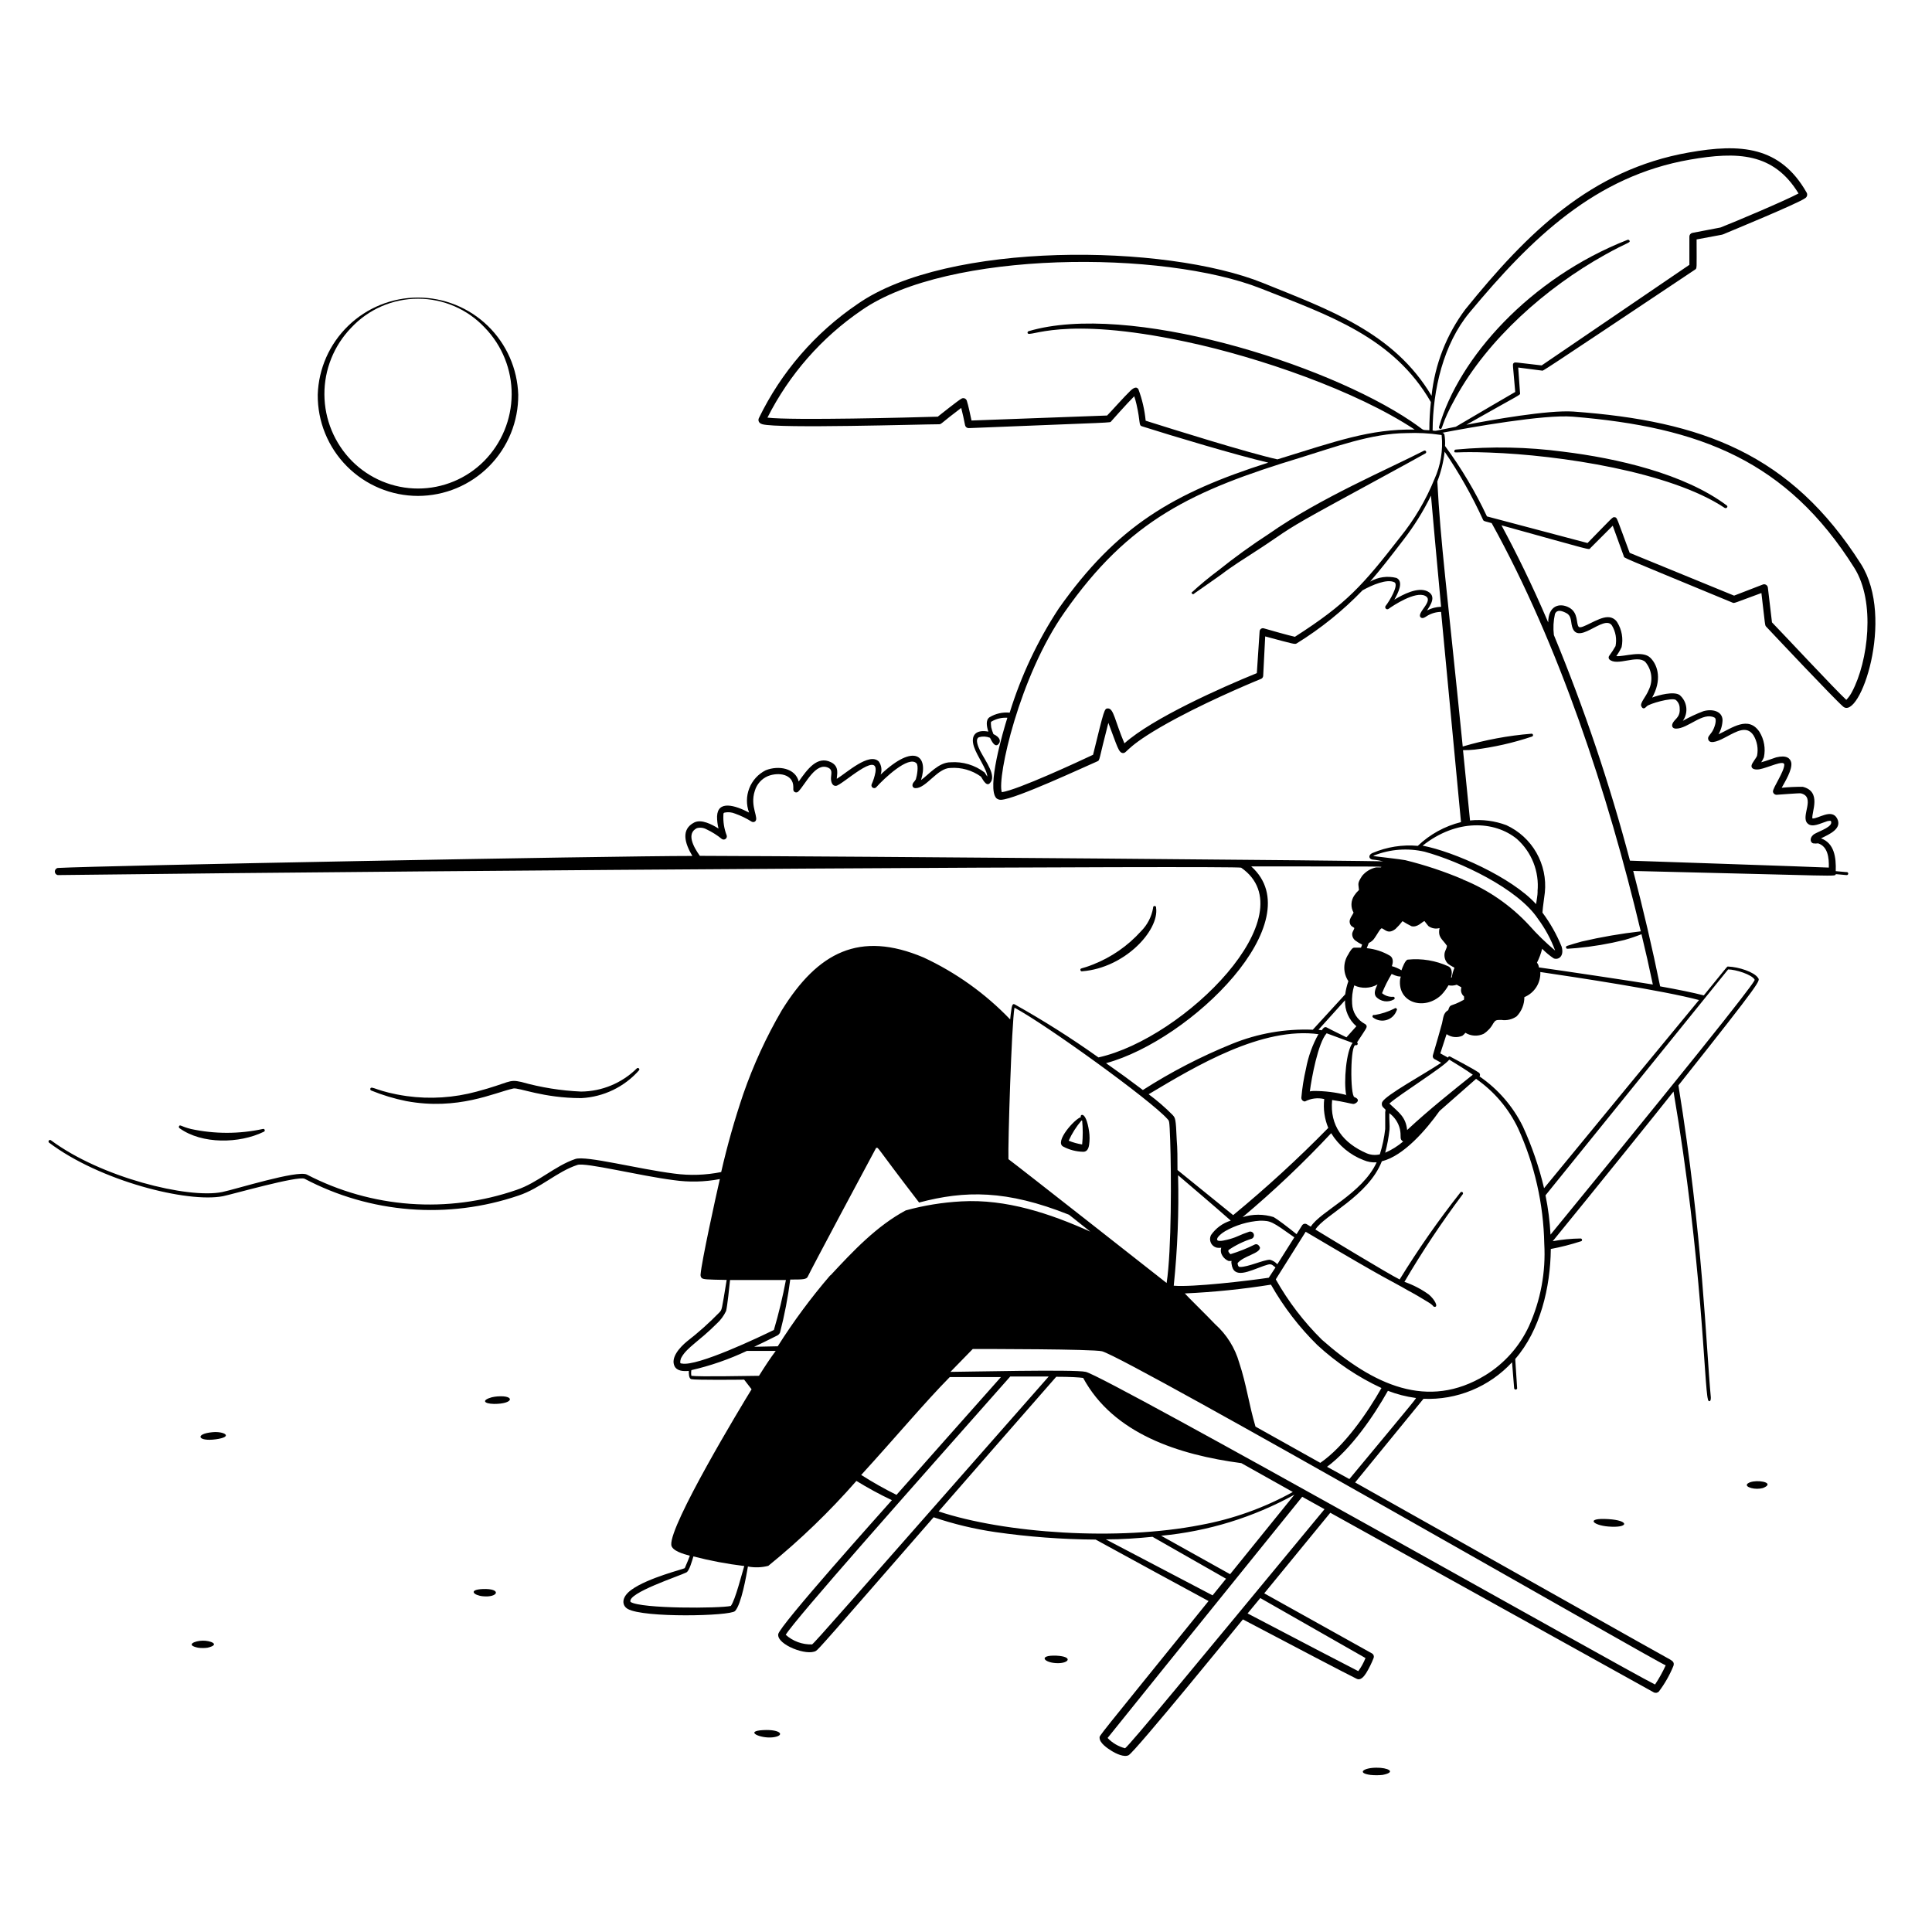 <svg width="154" height="154" viewBox="0 0 154 154" fill="none" xmlns="http://www.w3.org/2000/svg">
<path fill-rule="evenodd" clip-rule="evenodd" d="M32.379 87.768C36.503 88.535 39.415 87.094 40.918 86.764C41.355 86.672 43.286 87.531 46.337 87.531C47.213 87.486 48.07 87.267 48.86 86.887C49.65 86.506 50.356 85.972 50.936 85.315C51.036 85.2 50.852 85.055 50.752 85.17C49.57 86.334 47.981 86.994 46.322 87.009C44.708 86.939 43.108 86.682 41.554 86.243C40.504 86.005 40.665 86.296 38.005 87.009C36.188 87.504 34.29 87.627 32.425 87.37C30.064 87.032 29.619 86.503 29.52 86.772C29.509 86.801 29.511 86.834 29.524 86.862C29.536 86.891 29.56 86.913 29.588 86.925C30.49 87.293 31.424 87.576 32.379 87.768ZM86.273 77.42C89.654 77.152 92.406 74.17 92.153 72.368C92.157 72.35 92.158 72.332 92.154 72.313C92.15 72.295 92.142 72.278 92.131 72.263C92.119 72.248 92.105 72.236 92.088 72.228C92.071 72.22 92.053 72.216 92.034 72.216C92.015 72.216 91.997 72.22 91.98 72.228C91.963 72.236 91.948 72.248 91.937 72.263C91.926 72.278 91.918 72.295 91.914 72.313C91.91 72.332 91.91 72.35 91.915 72.368C91.793 73.074 91.455 73.725 90.949 74.231C89.894 75.4 88.582 76.308 87.117 76.883C86.22 77.244 86.09 77.144 86.12 77.32C86.121 77.338 86.127 77.355 86.136 77.37C86.145 77.385 86.157 77.398 86.172 77.408C86.187 77.418 86.204 77.424 86.221 77.426C86.239 77.428 86.257 77.426 86.273 77.42ZM21.026 90.213C21.056 90.203 21.08 90.182 21.094 90.154C21.107 90.126 21.109 90.093 21.099 90.064C21.089 90.034 21.068 90.01 21.04 89.996C21.012 89.983 20.979 89.981 20.95 89.991C19.06 90.4 17.105 90.4 15.216 89.991C14.403 89.784 14.357 89.615 14.273 89.769C14.258 89.796 14.254 89.827 14.261 89.857C14.268 89.886 14.286 89.912 14.312 89.93C16.098 91.218 19.079 91.164 21.026 90.213ZM114.781 34.18C115.034 34.264 114.781 33.919 116.045 31.666C118.613 27.013 123.228 22.935 127.911 20.321C129.805 19.263 129.966 19.371 129.889 19.179C129.874 19.151 129.85 19.129 129.82 19.118C129.79 19.107 129.758 19.107 129.728 19.118C121.917 22.184 116.275 28.546 114.704 34.027C114.698 34.042 114.695 34.058 114.696 34.074C114.697 34.09 114.701 34.106 114.708 34.12C114.715 34.135 114.726 34.148 114.738 34.158C114.751 34.168 114.765 34.176 114.781 34.18ZM137.639 40.289C134.243 37.744 128.862 36.526 124.608 36.004C121.766 35.626 118.892 35.569 116.038 35.836C116.022 35.837 116.006 35.841 115.991 35.848C115.977 35.855 115.964 35.865 115.953 35.877C115.943 35.889 115.934 35.903 115.929 35.918C115.924 35.934 115.922 35.95 115.923 35.966C115.923 36.173 115.969 35.966 118.713 36.073C124.339 36.273 133.154 37.606 137.47 40.481C137.631 40.565 137.769 40.373 137.639 40.289ZM111.147 80.394C110.65 80.644 110.118 80.817 109.568 80.908C109.554 80.901 109.539 80.897 109.523 80.897C109.508 80.896 109.492 80.898 109.478 80.904C109.463 80.909 109.45 80.917 109.438 80.928C109.427 80.938 109.418 80.951 109.411 80.965C109.405 80.979 109.401 80.995 109.4 81.01C109.4 81.026 109.402 81.041 109.407 81.056C109.413 81.07 109.421 81.084 109.431 81.095C109.442 81.106 109.455 81.116 109.469 81.122C109.621 81.233 109.797 81.307 109.983 81.338C110.17 81.369 110.36 81.356 110.54 81.3C110.721 81.245 110.885 81.147 111.021 81.017C111.157 80.886 111.261 80.725 111.324 80.547C111.344 80.524 111.354 80.493 111.352 80.463C111.35 80.432 111.336 80.403 111.312 80.383C111.289 80.362 111.258 80.352 111.227 80.354C111.196 80.356 111.168 80.371 111.147 80.394ZM16.948 114.16C15.5 114.29 15.753 114.926 17.201 114.727C18.65 114.528 17.876 114.075 16.948 114.16ZM39.653 111.308C39.501 111.32 39.35 111.343 39.201 111.377C38.373 111.607 38.557 111.891 39.377 111.906C40.971 111.914 41.063 111.201 39.653 111.308ZM16.167 130.778C15.538 130.778 14.741 131.123 15.783 131.338C16.037 131.375 16.296 131.375 16.55 131.338C17.631 131.077 16.734 130.763 16.167 130.778ZM38.48 126.662C37.292 126.716 37.767 127.168 38.48 127.237C39.722 127.367 40.029 126.601 38.48 126.662ZM60.832 137.907C59.299 137.984 60.602 138.597 61.599 138.482C62.595 138.367 62.296 137.83 60.832 137.907ZM84.212 131.974C82.678 131.913 83.223 132.58 84.349 132.572C85.231 132.564 85.53 132.043 84.212 131.974ZM109.714 140.904C108.71 140.904 108.112 141.326 109.239 141.479C109.56 141.513 109.884 141.513 110.205 141.479C111.37 141.249 110.611 140.889 109.714 140.904ZM128.195 121.679C129.866 121.817 129.904 121.189 128.195 121.089C126.348 120.974 126.961 121.58 128.195 121.679ZM139.739 118.092C139.264 118.169 138.972 118.437 139.593 118.613C139.898 118.69 140.216 118.69 140.521 118.613C141.441 118.245 140.452 117.977 139.739 118.092ZM33.322 39.53C34.376 39.528 35.42 39.318 36.394 38.911C37.367 38.504 38.25 37.909 38.992 37.159C39.734 36.41 40.321 35.521 40.719 34.544C41.116 33.567 41.317 32.521 41.309 31.466C41.244 29.39 40.374 27.42 38.883 25.974C37.391 24.528 35.395 23.719 33.318 23.719C31.24 23.719 29.244 24.528 27.753 25.974C26.261 27.42 25.391 29.39 25.327 31.466C25.319 32.522 25.519 33.569 25.917 34.546C26.315 35.523 26.903 36.413 27.646 37.162C28.389 37.912 29.273 38.507 30.247 38.913C31.221 39.32 32.266 39.529 33.322 39.53ZM27.994 26.124C28.676 25.393 29.501 24.811 30.417 24.413C31.334 24.015 32.322 23.81 33.322 23.81C34.321 23.81 35.309 24.015 36.226 24.413C37.142 24.811 37.967 25.393 38.649 26.124C40.029 27.551 40.796 29.462 40.785 31.448C40.773 33.434 39.984 35.336 38.588 36.748C37.898 37.443 37.078 37.994 36.174 38.37C35.27 38.747 34.3 38.941 33.322 38.941C32.343 38.941 31.373 38.747 30.469 38.37C29.566 37.994 28.745 37.443 28.055 36.748C26.659 35.336 25.87 33.434 25.858 31.448C25.847 29.462 26.614 27.551 27.994 26.124ZM114.896 34.709L114.888 34.694V34.701L114.896 34.709ZM95.211 47.295C95.211 47.295 97.181 45.923 97.342 45.801C98.178 45.157 99.205 44.513 100.025 43.984C102.21 42.581 102.125 42.451 105.046 40.834C105.889 40.358 113.01 36.503 113.631 36.135C113.655 36.117 113.673 36.092 113.68 36.063C113.687 36.033 113.683 36.003 113.668 35.976C113.654 35.95 113.631 35.93 113.603 35.919C113.575 35.909 113.544 35.909 113.516 35.92C110.703 37.369 105.23 39.691 101.159 42.543C99.754 43.455 98.396 44.438 97.089 45.486C96.357 46.032 95.653 46.616 94.981 47.234C94.981 47.261 94.99 47.288 95.006 47.31C95.022 47.332 95.046 47.347 95.072 47.355C95.099 47.361 95.127 47.359 95.152 47.349C95.177 47.338 95.198 47.319 95.211 47.295ZM84.748 91.394C85.242 91.657 85.791 91.799 86.35 91.808C86.595 91.808 86.756 91.631 86.81 91.271C86.864 90.908 86.864 90.538 86.81 90.175C86.549 88.443 86.043 88.864 86.159 89.048C85.668 89.178 84.028 91.018 84.748 91.394ZM86.204 89.317C86.213 89.32 86.222 89.322 86.231 89.322C86.24 89.322 86.25 89.32 86.258 89.317C86.321 89.951 86.321 90.591 86.258 91.225C85.89 91.167 85.53 91.067 85.185 90.926C85.447 90.344 85.79 89.802 86.204 89.317Z" fill="black"/>
<path fill-rule="evenodd" clip-rule="evenodd" d="M126.765 43.691L128.551 41.905L129.433 44.335C129.494 44.504 128.866 44.212 138.102 48.037C138.248 48.099 138.156 48.099 140.402 47.271C140.709 49.885 140.678 49.839 140.778 49.946C141.391 50.598 146.22 55.726 146.91 56.316C148.221 57.473 151.087 49.302 148.336 44.956C142.755 36.179 135.672 33.55 125.416 32.806C123.393 32.668 118.885 33.473 116.885 33.857C121.377 31.304 121.177 31.519 121.162 31.327L121.016 29.296L122.917 29.541C123.04 29.541 122.251 30.078 135.098 21.5C135.282 21.378 135.236 21.5 135.236 19.085C137.029 18.748 137.252 18.718 137.328 18.687C138.003 18.403 143.299 16.226 143.89 15.797C143.962 15.754 144.015 15.684 144.038 15.603C144.061 15.522 144.052 15.435 144.012 15.36C141.904 11.65 138.754 11.42 134.615 12.156C126.827 13.528 121.752 18.541 116.808 24.651C115.302 26.664 114.37 29.048 114.11 31.549C111.113 26.506 105.977 24.704 100.68 22.558C92.885 19.407 75.515 19.216 68.34 24.244C64.973 26.532 62.266 29.664 60.491 33.328C60.43 33.45 60.414 33.719 60.775 33.818C62.055 34.171 73.53 33.818 74.864 33.818C75.048 33.818 75.055 33.688 76.619 32.515C76.726 32.921 76.857 33.527 76.926 33.895C76.94 33.962 76.978 34.023 77.033 34.065C77.088 34.107 77.156 34.128 77.225 34.125C89.182 33.642 88.454 33.711 88.569 33.588C88.569 33.588 89.834 32.155 90.409 31.588C90.482 31.801 90.544 32.019 90.593 32.239C90.922 33.688 90.754 33.895 91.022 33.979C93.429 34.746 98.549 36.279 101.094 36.877C93.536 39.284 89.029 41.928 84.392 48.505C82.705 51.075 81.389 53.869 80.482 56.806C79.92 56.751 79.355 56.88 78.873 57.174C78.543 57.397 78.658 57.941 78.781 58.317C77.838 58.133 77.324 58.569 77.638 59.528C77.891 60.294 78.696 61.36 78.696 61.904C78.643 61.827 78.512 61.613 78.482 61.574C77.707 60.981 76.742 60.692 75.768 60.762C74.818 60.762 74.043 61.728 73.415 62.18C74.02 60.279 72.924 59.175 70.195 61.743C70.256 61.57 70.274 61.385 70.249 61.204C70.224 61.023 70.155 60.85 70.05 60.7C69.283 59.934 67.444 61.636 66.7 62.08C66.7 61.766 66.938 61.107 66.248 60.762C65.136 60.202 64.347 61.337 63.665 62.295C63.404 61.229 62.055 60.992 61.035 61.398C60.438 61.698 59.971 62.208 59.727 62.831C59.482 63.453 59.476 64.144 59.709 64.771C58.567 64.173 57.21 63.782 57.157 65.07C57.154 65.398 57.193 65.725 57.272 66.043C56.735 65.706 55.907 65.277 55.34 65.56C54.267 66.105 54.574 67.201 55.187 68.228C48.48 68.228 8.068 68.994 4.596 69.186C4.532 69.201 4.475 69.237 4.434 69.289C4.393 69.34 4.371 69.404 4.371 69.47C4.371 69.535 4.393 69.599 4.434 69.651C4.475 69.702 4.532 69.738 4.596 69.753C38.139 69.339 98.618 68.987 98.933 69.163C104.298 72.888 94.41 82.769 87.557 84.287C85.407 82.757 83.176 81.344 80.873 80.055C80.682 79.956 80.643 80.278 80.613 80.492C80.582 80.707 80.551 80.937 80.521 81.259C78.547 79.2 76.208 77.526 73.622 76.322C68.517 74.161 65.19 75.901 62.316 80.531C61.081 82.65 60.054 84.883 59.249 87.199C58.555 89.243 57.967 91.32 57.486 93.424C56.252 93.673 54.986 93.715 53.738 93.546C50.871 93.186 46.717 92.098 45.866 92.381C44.225 92.933 42.869 94.282 41.167 94.849C38.444 95.79 35.559 96.167 32.685 95.956C29.812 95.745 27.013 94.951 24.457 93.623C23.69 93.255 18.815 94.788 17.711 95.018C14.982 95.57 8.03 93.853 4.044 90.879C4.018 90.866 3.989 90.863 3.962 90.87C3.934 90.876 3.909 90.892 3.892 90.915C3.875 90.937 3.866 90.965 3.867 90.994C3.868 91.022 3.879 91.049 3.898 91.07C7.945 94.136 14.952 95.9 17.78 95.348C18.47 95.21 23.759 93.7 24.28 93.96C26.881 95.33 29.732 96.155 32.662 96.385C35.592 96.616 38.538 96.247 41.32 95.302C43.099 94.711 44.386 93.393 46.027 92.856C46.678 92.642 50.978 93.723 53.692 94.068C54.917 94.245 56.163 94.217 57.379 93.983C57.042 95.447 55.923 100.56 55.846 101.564C55.837 101.617 55.839 101.67 55.852 101.722C55.865 101.773 55.889 101.822 55.923 101.863C56.053 101.986 56.298 101.993 57.923 102.024C57.509 104.554 57.548 104.362 57.364 104.592C56.548 105.432 55.675 106.213 54.75 106.93C54.175 107.405 53.439 108.225 53.769 108.9C53.968 109.291 54.466 109.314 54.903 109.276C54.903 109.482 54.903 109.881 55.102 109.935C55.44 110.011 58.751 109.981 59.318 109.973L59.909 110.74C59.058 112.119 53.37 121.54 53.508 123.142C53.554 123.617 54.482 123.87 54.987 124.008C54.888 124.269 54.788 124.529 54.696 124.729C54.604 124.928 54.62 124.936 54.581 124.997C54.543 125.058 51.653 125.764 50.342 126.714C49.484 127.327 49.576 127.987 50.036 128.247C51.293 128.975 58.207 128.822 58.59 128.416C59.096 127.879 59.487 125.603 59.617 124.867C60.156 124.969 60.711 124.951 61.242 124.813C63.771 122.76 66.12 120.496 68.264 118.045C69.153 118.589 70.096 119.11 71.092 119.578C70.326 120.444 62.116 129.596 62.032 130.263C61.917 131.099 64.332 132.026 65.044 131.589C65.259 131.451 65.811 130.823 74.419 120.942C76.02 121.484 77.667 121.879 79.34 122.123C81.988 122.503 84.66 122.703 87.335 122.72C90.355 124.376 94.004 126.361 96.334 127.619C87.212 138.902 87.649 138.312 87.649 138.526C87.649 138.933 88.255 139.347 88.6 139.561C88.945 139.776 89.604 140.098 89.964 139.906C90.493 139.615 98.664 129.581 99.071 129.083C103.44 131.382 107.15 133.329 108.131 133.812C108.445 133.973 108.706 133.659 108.898 133.36C109.132 132.974 109.332 132.569 109.495 132.149C109.517 132.084 109.516 132.014 109.493 131.949C109.469 131.885 109.424 131.831 109.365 131.796L100.772 127.005L106.038 120.582L131.84 134.908C131.903 134.936 131.974 134.944 132.042 134.932C132.11 134.919 132.173 134.887 132.223 134.839C132.699 134.211 133.09 133.523 133.388 132.793C133.48 132.509 133.327 132.409 133.135 132.287C133.097 132.287 117.851 123.686 108.016 118.167L113.466 111.498C114.784 111.554 116.097 111.322 117.316 110.819C118.535 110.316 119.63 109.554 120.526 108.586C120.602 109.475 120.656 110.18 120.694 110.671C120.701 110.697 120.717 110.72 120.738 110.737C120.76 110.754 120.786 110.763 120.813 110.763C120.841 110.763 120.867 110.754 120.888 110.737C120.91 110.72 120.925 110.697 120.932 110.671C120.886 109.904 120.832 109.138 120.779 108.325C122.779 106.025 123.584 102.614 123.615 99.556C124.419 99.406 125.213 99.203 125.991 98.95C126.022 98.95 126.051 98.938 126.072 98.917C126.094 98.895 126.106 98.866 126.106 98.835C126.106 98.805 126.094 98.776 126.072 98.754C126.051 98.733 126.022 98.72 125.991 98.72C125.246 98.73 124.502 98.802 123.768 98.935C126.942 95.049 132.461 88.204 133.396 87.008C135.695 100.437 135.849 110.625 136.14 111.537C136.14 111.698 136.37 111.82 136.37 111.437C136.373 111.417 136.373 111.396 136.37 111.376C135.994 107.451 135.734 98.46 133.787 86.517C140.586 77.955 140.287 78.193 140.134 77.947C139.827 77.48 138.601 77.074 137.742 77.043C137.658 77.043 137.811 76.882 135.81 79.343C134.99 79.128 133.779 78.883 132.33 78.622C131.702 75.556 130.997 72.543 130.184 69.424C147.117 69.822 146.205 69.891 146.335 69.677L147.17 69.753C147.189 69.758 147.207 69.758 147.226 69.754C147.244 69.751 147.261 69.743 147.276 69.731C147.291 69.72 147.303 69.705 147.311 69.688C147.319 69.671 147.324 69.653 147.324 69.634C147.324 69.616 147.319 69.597 147.311 69.58C147.303 69.564 147.291 69.549 147.276 69.537C147.261 69.526 147.244 69.518 147.226 69.514C147.207 69.51 147.189 69.511 147.17 69.516L146.327 69.439C146.366 68.327 146.205 67.208 145.154 66.825C145.806 66.503 146.871 66.058 146.435 65.238C145.998 64.418 144.902 65.292 144.465 65.238C144.388 64.732 145.231 63.1 143.698 62.716C143.138 62.713 142.577 62.738 142.019 62.793C142.303 62.279 142.863 61.367 142.786 60.808C142.717 60.447 142.41 60.164 141.575 60.371C141.406 60.417 140.808 60.654 140.387 60.762C140.472 60.637 140.544 60.503 140.601 60.363C140.747 59.668 140.621 58.944 140.249 58.34C139.359 57.014 138.064 58.033 136.983 58.531C137.185 58.181 137.296 57.785 137.305 57.381C137.267 56.661 136.454 56.492 135.772 56.691C135.209 56.904 134.663 57.16 134.139 57.458C134.363 57.144 134.46 56.758 134.412 56.376C134.364 55.994 134.173 55.644 133.879 55.396C133.411 55.09 132.231 55.396 131.694 55.603C132.461 54.239 132.185 53.066 131.556 52.437C130.928 51.809 129.479 52.361 128.835 52.299C128.997 52.075 129.138 51.837 129.257 51.586C129.402 50.901 129.276 50.187 128.904 49.593C128.823 49.465 128.709 49.361 128.575 49.291C128.44 49.221 128.289 49.188 128.137 49.195C127.371 49.195 126.06 50.207 125.838 49.961C125.616 49.716 125.838 48.842 125.071 48.428C124.305 48.014 123.408 48.29 123.408 49.616C122.097 46.55 120.825 43.99 119.683 41.874C127.164 43.944 126.627 43.844 126.765 43.691ZM58.253 128.01C57.394 128.209 51.093 128.247 50.258 127.688C49.967 126.982 54.183 125.618 54.719 125.334C54.941 125.212 55.156 124.453 55.271 124.062C56.604 124.407 57.959 124.663 59.326 124.828C59.15 125.38 58.605 127.565 58.253 128.01ZM117.138 24.911C122.082 18.963 127.164 14.034 134.714 12.723C138.47 12.072 141.375 12.156 143.361 15.421C142.341 15.973 138.21 17.721 137.137 18.135L134.898 18.564C134.833 18.578 134.773 18.613 134.73 18.665C134.687 18.716 134.663 18.781 134.661 18.848V21.109L122.887 29.127C120.687 28.874 120.756 28.851 120.656 28.943C120.556 29.035 120.579 28.943 120.779 31.243C120.258 31.549 117.835 32.952 116.042 34.017C114.102 34.401 114.547 34.355 114.194 34.316C114.21 31.066 115.053 27.418 117.138 24.911ZM91.321 33.535C91.239 32.68 91.046 31.84 90.746 31.036C90.728 31 90.702 30.969 90.67 30.945C90.638 30.921 90.601 30.905 90.562 30.898C90.386 30.898 90.248 31.013 90.102 31.151C89.612 31.618 88.569 32.799 88.247 33.121L77.439 33.519C77.37 33.174 77.178 32.278 77.064 31.94C77.05 31.898 77.028 31.86 76.997 31.828C76.967 31.796 76.929 31.771 76.888 31.755C76.847 31.74 76.802 31.734 76.758 31.738C76.715 31.742 76.672 31.756 76.634 31.779C76.397 31.902 74.963 33.044 74.749 33.213C72.763 33.274 63.136 33.527 61.173 33.289C62.909 29.85 65.489 26.907 68.67 24.735C75.561 19.929 92.747 19.929 100.504 22.995C105.931 25.141 111.075 26.873 114.056 32.048C113.974 32.793 113.933 33.543 113.934 34.294C113.205 34.24 113.711 34.408 112.485 33.581C105.586 28.928 89.918 24.053 81.992 26.398C81.962 26.407 81.937 26.427 81.921 26.454C81.906 26.481 81.901 26.513 81.908 26.544C82.031 26.981 84.522 25.095 94.571 27.249C100.343 28.476 108.085 31.143 112.761 34.24C109.197 34.186 106.521 35.167 101.822 36.616C99.485 36.095 93.59 34.255 91.321 33.535ZM84.852 48.804C89.987 41.453 95.046 39.092 103.685 36.47C106.36 35.65 109.304 34.539 112.117 34.523C113.014 34.485 113.912 34.531 114.8 34.661C114.8 34.661 114.938 34.661 114.915 34.707C115.033 35.898 114.835 37.098 114.34 38.188C113.659 39.863 112.735 41.428 111.596 42.833C108.614 46.665 107.357 48.106 103.218 50.759C102.781 50.667 101.148 50.207 100.734 50.084C100.696 50.074 100.657 50.072 100.619 50.079C100.58 50.086 100.544 50.101 100.512 50.124C100.481 50.147 100.455 50.176 100.436 50.211C100.417 50.245 100.406 50.283 100.404 50.322L100.182 53.656C97.369 54.798 91.881 57.243 89.627 59.252C88.861 57.45 88.776 56.469 88.316 56.469C88.025 56.469 88.025 56.515 87.128 60.164C85.971 60.708 81.126 62.962 79.854 63.146C79.463 61.981 81.249 53.917 84.852 48.804ZM113.78 47.133C113.014 46.765 111.841 47.378 111.144 47.8C111.45 47.255 111.91 46.351 111.312 46.067C110.601 45.888 109.847 45.992 109.212 46.359C110.017 45.431 110.837 44.381 111.856 43.047C112.711 41.945 113.451 40.758 114.064 39.506C114.21 41.2 114.493 44.327 114.869 48.367C114.479 48.378 114.096 48.478 113.75 48.658C113.98 48.29 114.562 47.524 113.78 47.133ZM55.785 68.22C55.24 67.454 54.712 66.434 55.547 66.013C55.805 65.942 56.08 65.975 56.314 66.105C56.749 66.31 57.159 66.567 57.532 66.871C57.576 66.903 57.628 66.921 57.682 66.921C57.736 66.922 57.788 66.905 57.832 66.873C57.876 66.841 57.908 66.797 57.925 66.745C57.941 66.694 57.941 66.638 57.923 66.587C57.72 66.06 57.631 65.496 57.663 64.932C57.663 64.855 57.663 64.794 57.762 64.771C58.043 64.714 58.334 64.743 58.598 64.855C59.057 65.018 59.497 65.231 59.909 65.491C59.948 65.514 59.993 65.526 60.039 65.526C60.085 65.526 60.13 65.514 60.169 65.491C60.56 65.238 59.74 64.311 60.169 63.031C60.245 62.772 60.378 62.534 60.557 62.333C60.735 62.131 60.956 61.972 61.204 61.866C62.07 61.521 63.228 61.712 63.235 62.716V62.931C63.234 62.978 63.248 63.023 63.273 63.062C63.299 63.101 63.336 63.132 63.379 63.149C63.422 63.166 63.47 63.17 63.515 63.16C63.561 63.15 63.602 63.126 63.634 63.092C64.209 62.517 65.014 60.7 66.041 61.206C66.355 61.367 66.263 61.636 66.24 61.973C66.217 62.31 66.34 62.678 66.646 62.64C67.137 62.578 70.058 59.773 69.781 61.559C69.719 61.892 69.616 62.217 69.475 62.525C69.458 62.572 69.458 62.623 69.474 62.67C69.49 62.717 69.521 62.757 69.562 62.785C69.603 62.812 69.653 62.825 69.702 62.821C69.752 62.817 69.799 62.796 69.835 62.762C70.471 62.05 72.418 60.21 73.047 60.838C73.239 61.03 73.093 61.843 73.001 62.119C72.945 62.215 72.878 62.305 72.802 62.387C72.664 62.594 72.733 62.824 72.986 62.824C73.837 62.824 74.726 61.214 75.76 61.214C76.626 61.152 77.486 61.396 78.19 61.904C78.267 61.981 78.589 62.747 78.896 62.433C79.471 61.866 78.589 60.731 78.129 59.85C77.968 59.528 77.7 58.907 78.037 58.761C78.326 58.681 78.632 58.697 78.911 58.807C79.049 59.091 79.294 59.574 79.555 59.344C79.815 59.114 79.739 58.776 79.187 58.516C79.113 58.34 79.054 58.158 79.01 57.972C79.01 57.864 78.949 57.588 79.01 57.527C79.398 57.294 79.847 57.184 80.298 57.213C79.953 58.301 78.627 62.824 79.424 63.629C79.531 63.718 79.669 63.763 79.808 63.751C80.942 63.698 86.438 61.13 87.473 60.685C87.688 60.586 87.565 60.632 88.347 57.619C89.06 59.489 89.159 60.018 89.52 60.026C89.88 60.034 89.696 59.436 93.797 57.243C96.955 55.557 100.512 54.116 100.512 54.116C100.56 54.098 100.601 54.067 100.632 54.026C100.664 53.985 100.683 53.937 100.688 53.886L100.849 50.728C103.149 51.349 103.225 51.372 103.356 51.288C105.276 50.103 107.04 48.681 108.606 47.056C109.373 46.627 110.561 46.121 111.144 46.412C111.534 46.612 110.737 47.945 110.438 48.313C110.42 48.345 110.413 48.383 110.418 48.419C110.423 48.456 110.44 48.49 110.466 48.516C110.492 48.542 110.526 48.559 110.562 48.564C110.599 48.569 110.636 48.562 110.668 48.543C111.044 48.267 112.815 47.102 113.596 47.493C114.378 47.884 112.792 48.911 113.274 49.233C113.42 49.325 113.604 49.195 113.765 49.087C114.099 48.888 114.48 48.779 114.869 48.773C115.313 53.449 115.865 59.298 116.456 65.53C115.163 65.851 113.977 66.504 113.014 67.423C111.785 67.312 110.547 67.507 109.411 67.99C109.013 68.159 109.105 68.534 109.503 68.527C109.411 68.527 109.733 68.527 110.27 68.665C110.469 68.603 68.064 68.258 55.785 68.22ZM114.294 84.394C114.294 84.394 114.547 84.524 114.876 84.716C113.497 85.636 110.461 87.284 110.178 87.843C110.143 87.924 110.136 88.013 110.158 88.098C110.18 88.183 110.23 88.258 110.3 88.311C110.492 88.525 110.446 88.365 110.415 88.663V89.99C110.339 90.677 110.195 91.354 109.986 92.013C109.636 92.097 109.268 92.068 108.936 91.929C107.058 91.109 105.985 89.737 106.184 87.682C107.135 87.82 107.679 87.981 107.863 87.997C108.047 88.012 108.545 87.675 107.962 87.452C107.61 87.322 107.625 83.114 108.077 83.313C108.105 83.319 108.134 83.314 108.159 83.301C108.184 83.288 108.204 83.266 108.215 83.24C108.225 83.213 108.227 83.184 108.219 83.157C108.21 83.13 108.193 83.107 108.169 83.091C108.936 81.926 108.936 81.949 108.936 81.788C108.925 81.749 108.906 81.713 108.879 81.682C108.853 81.651 108.82 81.627 108.783 81.611C108.492 81.455 108.247 81.225 108.071 80.946C107.895 80.667 107.794 80.347 107.778 80.017C107.741 79.52 107.799 79.021 107.947 78.545C108.24 78.682 108.561 78.747 108.884 78.733C109.207 78.72 109.522 78.629 109.802 78.469C109.641 78.798 109.465 79.189 109.695 79.465C109.873 79.649 110.107 79.769 110.361 79.807C110.615 79.844 110.873 79.797 111.098 79.672C111.112 79.667 111.124 79.658 111.135 79.648C111.146 79.637 111.155 79.625 111.161 79.611C111.167 79.597 111.17 79.582 111.171 79.567C111.171 79.552 111.168 79.537 111.163 79.523C111.157 79.508 111.149 79.496 111.138 79.485C111.128 79.474 111.115 79.465 111.101 79.459C111.088 79.453 111.073 79.45 111.057 79.45C111.042 79.449 111.027 79.452 111.013 79.457C110.703 79.469 110.4 79.365 110.162 79.166C110.376 78.635 110.632 78.122 110.929 77.633C111.749 78.039 111.695 77.633 111.603 78.047C111.381 79.963 113.566 80.577 114.892 79.304C115.112 79.073 115.302 78.816 115.459 78.538C115.679 78.582 115.907 78.567 116.118 78.492C116.54 78.76 116.486 78.607 116.463 78.837C116.448 78.945 116.461 79.056 116.502 79.158C116.542 79.26 116.608 79.35 116.693 79.419C116.709 79.508 116.709 79.599 116.693 79.687C115.559 80.324 115.628 79.948 115.436 80.523C115.03 80.738 115.045 81.174 114.945 81.565C114.9 81.742 114.409 83.482 114.217 84.11C114.202 84.159 114.201 84.211 114.214 84.26C114.228 84.309 114.256 84.353 114.294 84.386V84.394ZM110.745 88.733C111.168 89.043 111.467 89.494 111.588 90.005C111.695 90.541 111.588 90.672 111.695 90.856C111.733 90.913 111.786 90.959 111.849 90.986C111.419 91.355 110.935 91.657 110.415 91.883C110.575 91.276 110.69 90.659 110.76 90.036C110.791 89.76 110.722 89.185 110.745 88.725V88.733ZM110.745 87.966C111.603 87.199 115.091 85.046 115.52 84.463C116.065 84.793 116.885 85.298 117.398 85.666C115.865 86.893 113.88 88.472 112.163 90.074C112.056 89.016 111.488 88.671 110.776 87.989L110.745 87.966ZM94.487 103.097C96.772 102.993 99.05 102.76 101.309 102.4C102.313 104.171 103.559 105.794 105.011 107.221C106.526 108.618 108.248 109.771 110.116 110.64C108.99 112.633 107.135 115.308 105.241 116.604L100.075 113.714C99.546 111.928 99.354 110.349 98.779 108.624C98.443 107.441 97.779 106.378 96.863 105.558C96.196 104.853 94.563 103.258 94.456 103.113C94.349 102.967 94.448 103.136 94.487 103.097ZM101.133 101.848C99.492 102.093 95.077 102.614 93.559 102.484C93.862 99.559 93.978 96.617 93.904 93.677C95.054 94.665 96.61 95.976 98.105 97.295C97.464 97.493 96.908 97.9 96.526 98.452C96.478 98.549 96.453 98.655 96.452 98.763C96.452 98.871 96.477 98.978 96.524 99.075C96.571 99.172 96.64 99.257 96.726 99.323C96.811 99.389 96.911 99.435 97.016 99.456C97.126 99.472 97.237 99.472 97.346 99.456C97.313 99.565 97.305 99.681 97.322 99.793C97.339 99.906 97.382 100.013 97.446 100.108C97.558 100.284 97.721 100.423 97.913 100.506C97.997 100.522 98.083 100.522 98.166 100.506C98.147 100.582 98.147 100.661 98.166 100.736C98.32 101.993 99.554 101.327 100.734 100.905C101.317 100.706 101.309 100.736 101.669 101.028L101.133 101.848ZM107.326 87.284C106.472 87.066 105.594 86.958 104.712 86.962C104.36 86.962 104.398 87.046 104.413 86.962C104.544 85.95 105.057 83.129 105.747 82.363L107.817 83.129C107.311 83.75 107.089 86.234 107.311 87.314L107.326 87.284ZM107.326 82.685C107.081 82.562 105.992 82.033 105.793 81.918C105.594 81.803 105.509 81.918 105.349 82.125L105.096 82.079L107.211 79.733C107.196 80.124 107.27 80.513 107.427 80.872C107.583 81.23 107.819 81.548 108.116 81.803L107.326 82.685ZM105.096 82.424C104.615 83.286 104.278 84.221 104.099 85.191C103.922 85.948 103.799 86.716 103.731 87.491C103.729 87.53 103.735 87.57 103.749 87.607C103.762 87.644 103.784 87.678 103.811 87.707C103.838 87.735 103.871 87.758 103.907 87.774C103.944 87.789 103.983 87.797 104.022 87.797C104.493 87.55 105.038 87.482 105.555 87.606C105.464 88.387 105.575 89.179 105.877 89.905C103.475 92.355 100.944 94.675 98.296 96.858L93.858 93.263C93.858 92.358 93.858 91.53 93.797 90.863C93.728 89.131 93.682 89.116 93.467 88.871C92.874 88.273 92.236 87.722 91.559 87.222C95.368 84.946 100.604 81.811 105.134 82.439L105.096 82.424ZM101.225 100.414C100.711 100.414 99.485 101.005 98.833 100.989C98.695 100.989 98.657 100.821 98.649 100.683C99.132 100.1 100.435 99.916 100.435 99.449C100.435 99.449 100.305 99.073 100.013 99.203C99.392 99.513 98.746 99.769 98.082 99.97C98.024 99.922 97.975 99.865 97.936 99.801C97.875 99.686 97.936 99.663 97.936 99.633C98.51 99.242 99.137 98.938 99.799 98.728C99.862 98.693 99.91 98.636 99.934 98.568C99.959 98.5 99.958 98.426 99.932 98.359C99.906 98.291 99.856 98.236 99.792 98.202C99.728 98.169 99.654 98.159 99.584 98.176C98.741 98.46 98.71 98.567 98.051 98.759C97.844 98.812 97.116 99.027 97.024 98.835C96.932 98.644 97.438 98.26 97.653 98.138C98.505 97.654 99.457 97.368 100.435 97.302C101.294 97.302 101.378 97.356 103.172 98.628L101.815 100.775C101.658 100.598 101.453 100.473 101.225 100.414ZM101.539 97.019C100.728 96.763 99.858 96.763 99.048 97.019C101.533 94.932 103.891 92.698 106.107 90.327C106.708 91.308 107.616 92.063 108.691 92.473C109.019 92.615 109.376 92.675 109.733 92.65C108.591 95.148 105.257 96.543 104.482 97.778L104.168 97.586C104.107 97.548 104.033 97.536 103.963 97.552C103.893 97.567 103.832 97.61 103.792 97.67L103.348 98.375C102.666 97.823 101.822 97.18 101.539 97.026V97.019ZM115.336 75.372C115.336 75.632 115.129 75.801 115.137 76.138C115.136 76.265 115.16 76.391 115.209 76.509C115.257 76.626 115.33 76.732 115.421 76.821C115.533 76.909 115.654 76.986 115.781 77.051C115.839 77.071 115.892 77.105 115.934 77.15C115.83 77.395 115.758 77.653 115.72 77.917H115.658C115.789 77.51 115.712 77.15 115.451 77.028C114.442 76.566 113.329 76.38 112.224 76.491C112.025 76.491 111.78 77.127 111.711 77.342C111.472 77.196 111.214 77.085 110.944 77.012C111.082 76.644 111.029 76.338 110.799 76.184C110.232 75.85 109.599 75.644 108.944 75.579L109.105 75.165C109.297 75.082 109.46 74.943 109.572 74.766C109.748 74.529 110.055 73.931 110.155 74C110.385 74.069 110.645 74.506 111.235 74.046C111.438 73.854 111.625 73.646 111.795 73.425C112.027 73.575 112.267 73.71 112.516 73.831C112.998 73.939 113.343 73.486 113.543 73.417C113.642 73.54 113.811 73.77 113.857 73.816C113.983 73.909 114.129 73.971 114.283 73.999C114.437 74.027 114.596 74.019 114.746 73.977C114.593 74.728 114.976 74.851 115.329 75.379L115.336 75.372ZM116.617 70.098C115.127 69.465 113.589 68.952 112.017 68.565C111.703 68.496 109.534 68.251 109.457 68.236L109.549 68.182C110.826 67.683 112.223 67.582 113.558 67.891C116.356 68.657 120.993 70.819 122.603 73.256C123.172 74.026 123.629 74.873 123.96 75.77C123.215 75.146 122.518 74.467 121.875 73.739C120.407 72.157 118.609 70.917 116.609 70.106L116.617 70.098ZM122.565 71.049C122.565 71.394 122.48 71.731 122.442 72.068C120.503 69.93 115.873 67.875 113.397 67.408C116.103 65.261 119.123 65.422 120.901 66.863C121.488 67.383 121.944 68.033 122.231 68.761C122.519 69.49 122.631 70.276 122.557 71.056L122.565 71.049ZM99.737 69.063C111.166 69.063 110.139 69.063 110.055 69.14H109.687C109.252 69.234 108.86 69.472 108.576 69.814C108.169 70.443 108.284 70.42 108.323 70.941C108.177 71.076 108.048 71.228 107.939 71.394C107.808 71.592 107.734 71.823 107.725 72.062C107.717 72.3 107.775 72.536 107.893 72.743C107.824 72.911 107.679 73.08 107.617 73.264C107.581 73.355 107.571 73.454 107.589 73.55C107.607 73.647 107.651 73.736 107.717 73.808C107.77 73.851 107.827 73.889 107.886 73.923C107.913 73.935 107.937 73.953 107.955 73.977C107.916 74.13 107.817 74.245 107.786 74.398C107.775 74.508 107.792 74.618 107.837 74.719C107.881 74.82 107.951 74.907 108.039 74.973C108.207 75.098 108.387 75.206 108.576 75.295L108.484 75.54H107.924C107.771 75.54 107.548 75.924 107.479 76.062C107.267 76.379 107.154 76.753 107.154 77.135C107.154 77.517 107.267 77.89 107.479 78.208C107.36 78.549 107.275 78.9 107.227 79.258L104.643 82.079C102.449 81.992 100.262 82.373 98.228 83.198C95.743 84.204 93.356 85.439 91.099 86.885C90.171 86.18 89.098 85.398 88.163 84.746C94.939 82.907 104.62 73.425 99.737 69.063ZM80.865 80.324C83.38 81.665 91.727 87.698 93.053 89.192C93.199 89.369 93.214 89.192 93.276 90.894C93.368 93.546 93.391 99.671 92.992 102.269C92.77 102.093 81.057 92.887 80.383 92.397C80.337 91.216 80.636 81.581 80.865 80.324ZM54.344 108.685C54.29 108.685 54.252 108.685 54.229 108.639C54.206 108.593 54.229 108.333 54.336 108.172C54.765 107.405 55.746 106.892 57.111 105.527C57.432 105.239 57.692 104.89 57.877 104.5C57.977 104.117 58.146 102.492 58.192 102.032H62.645C62.392 103.373 62.073 104.701 61.687 106.01C60.599 106.547 55.555 108.954 54.344 108.685ZM60.476 109.666C59.817 109.666 55.731 109.758 55.11 109.666C55.083 109.517 55.083 109.364 55.11 109.214C56.635 108.864 58.118 108.35 59.533 107.681H61.833C61.373 108.294 60.936 108.969 60.499 109.666H60.476ZM66.179 101.656C64.647 103.437 63.248 105.328 61.994 107.313L60.116 107.352C61.135 106.876 61.894 106.478 61.994 106.432C62.076 106.378 62.141 106.301 62.178 106.209C62.537 104.823 62.808 103.414 62.99 101.993C63.956 101.993 64.301 101.993 64.393 101.748C64.638 101.212 69.115 92.826 69.835 91.5C70.081 91.5 69.597 91.086 73.262 95.854C76.91 94.888 80.214 94.834 85.212 96.827L86.913 98.176C83.694 96.727 80.206 95.562 76.642 95.762C75.138 95.841 73.648 96.082 72.196 96.482C69.881 97.724 68.011 99.709 66.202 101.656H66.179ZM68.639 117.577C71.384 114.572 73.752 111.744 75.707 109.766H79.785C76.887 113.024 73.99 116.297 71.46 119.156C70.5 118.68 69.566 118.153 68.662 117.577H68.639ZM64.73 131.076C63.957 131.1 63.205 130.825 62.63 130.309C63.473 128.952 72.541 118.75 80.528 109.72H83.594C67.267 128.285 64.937 130.945 64.73 131.076ZM74.818 120.475C77.585 117.293 80.804 113.614 84.192 109.743C85.281 109.743 86.04 109.789 86.339 109.835C88.746 114.281 93.95 115.967 98.948 116.627L103.049 118.926C100.76 120.195 98.28 121.083 95.706 121.555C89.083 122.851 80.061 122.222 74.818 120.475ZM103.179 119.141L98.051 125.48L92.555 122.414C96.284 122.065 99.901 120.951 103.179 119.141ZM88.148 122.705C89.474 122.705 90.708 122.613 91.865 122.498L97.729 125.84L96.656 127.166L88.148 122.705ZM108.844 132.164C108.697 132.535 108.504 132.885 108.269 133.207C107.61 132.877 103.746 130.861 99.446 128.607L100.458 127.381L108.844 132.164ZM89.681 139.354C89.148 139.216 88.665 138.932 88.286 138.534C88.332 138.465 95.184 129.964 103.8 119.309L105.578 120.298C94.479 133.72 90.202 138.917 89.681 139.354ZM132.775 132.739C132.533 133.272 132.249 133.785 131.924 134.272C129.625 133.153 88.232 109.743 86.546 109.352C85.702 109.138 76.742 109.352 75.76 109.352L77.539 107.528C78.466 107.528 87.143 107.528 87.849 107.712C90.148 108.386 132.491 132.739 132.767 132.739H132.775ZM107.564 117.899L105.778 116.918C107.679 115.515 109.48 112.909 110.63 110.862C111.339 111.136 112.077 111.326 112.83 111.429C112.937 111.437 113.159 111.146 107.556 117.899H107.564ZM121.875 105.703C121.126 107.323 119.915 108.686 118.395 109.62C113.796 112.426 109.449 110.387 105.364 106.784C103.922 105.361 102.687 103.743 101.692 101.978L104.076 98.184C111.212 102.407 110.477 101.848 112.293 102.898C112.439 102.975 112.6 103.059 112.983 103.281L113.788 103.764C114.34 104.086 114.194 104.163 114.363 104.17C114.662 104.17 114.363 103.588 113.895 103.189C113.299 102.759 112.643 102.418 111.948 102.177C113.363 99.763 114.914 97.432 116.594 95.194C116.613 95.17 116.622 95.139 116.618 95.108C116.614 95.077 116.599 95.049 116.574 95.029C116.55 95.01 116.519 95.001 116.488 95.005C116.457 95.009 116.429 95.024 116.41 95.049C114.662 97.265 113.044 99.582 111.565 101.986C110.622 101.518 105.755 98.559 104.85 98.007C105.563 96.85 109.059 95.348 110.147 92.565C111.902 92.136 113.704 90.02 114.746 88.556L117.659 85.996C119.1 86.998 120.254 88.359 121.009 89.944C122.324 92.835 123.033 95.966 123.094 99.142C123.223 101.395 122.805 103.647 121.875 105.703ZM137.742 77.273C138.34 77.273 139.651 77.679 139.865 78.093C139.919 78.177 138.647 80.017 123.592 98.414C123.537 97.36 123.404 96.312 123.193 95.279C131.227 85.344 137.52 77.549 137.75 77.273H137.742ZM135.443 79.695C132.905 82.761 128.375 88.265 123.078 94.711C122.679 93.022 122.114 91.376 121.392 89.798C120.602 88.192 119.412 86.816 117.935 85.804C117.966 85.758 117.979 85.701 117.971 85.646C117.962 85.59 117.933 85.54 117.889 85.505C117.276 85.099 116.187 84.547 115.589 84.218C115.573 84.209 115.555 84.204 115.536 84.204C115.518 84.203 115.5 84.208 115.483 84.216C115.467 84.224 115.452 84.236 115.441 84.251C115.431 84.266 115.423 84.284 115.421 84.302L114.808 83.965L115.306 82.432C115.487 82.558 115.698 82.637 115.917 82.659C116.137 82.682 116.359 82.649 116.563 82.562C116.656 82.495 116.738 82.415 116.808 82.324C117.024 82.457 117.269 82.534 117.522 82.549C117.775 82.564 118.027 82.515 118.257 82.409C118.58 82.204 118.844 81.918 119.023 81.581C119.192 81.335 119.223 81.29 119.667 81.297C120.097 81.365 120.537 81.263 120.894 81.013C121.291 80.602 121.511 80.052 121.507 79.481C121.9 79.319 122.233 79.04 122.461 78.682C122.689 78.324 122.8 77.904 122.779 77.48C125.631 77.901 132.606 78.952 135.443 79.718V79.695ZM123.945 48.942C124.106 48.566 124.466 48.674 124.834 48.858C125.202 49.041 125.209 49.379 125.271 49.762C125.608 51.732 127.846 48.888 128.49 49.862C128.786 50.354 128.887 50.939 128.774 51.502C128.624 51.768 128.458 52.024 128.275 52.269C128.242 52.309 128.224 52.359 128.224 52.41C128.224 52.462 128.242 52.512 128.275 52.552C128.873 53.15 130.529 52.138 131.158 52.775C131.41 53.078 131.57 53.447 131.618 53.839C131.665 54.23 131.599 54.627 131.426 54.982C131.204 55.542 130.705 56.032 130.828 56.293C130.951 56.553 131.096 56.485 131.273 56.293C131.449 56.101 133.235 55.58 133.572 55.787C133.667 55.864 133.745 55.961 133.799 56.071C133.853 56.181 133.883 56.301 133.886 56.423C133.955 57.098 133.595 57.251 133.388 57.55C133.181 57.849 133.304 58.079 133.595 58.079C134.561 58.079 135.734 56.722 136.661 57.197C136.899 57.32 136.661 58.048 136.462 58.34C136.263 58.631 136.094 58.738 136.171 58.96C136.324 59.405 137.183 58.96 137.596 58.738C138.447 58.286 139.237 57.811 139.773 58.615C140.064 59.101 140.165 59.677 140.057 60.233C140.019 60.386 139.651 60.816 139.62 60.999C139.559 61.329 139.95 61.375 140.272 61.314C140.939 61.191 142.203 60.547 142.226 60.946C142.226 61.505 141.322 62.778 141.322 63.092C141.329 63.164 141.363 63.23 141.417 63.279C141.471 63.327 141.541 63.353 141.613 63.353C141.69 63.353 143.445 63.207 143.552 63.238C144.756 63.537 143.506 65.062 144.074 65.629C144.442 66.005 145.101 65.629 145.66 65.453C145.722 65.453 145.913 65.392 145.944 65.453C146.151 65.875 145.093 66.219 144.664 66.457C144.235 66.695 144.25 67.139 144.526 67.224C144.658 67.243 144.792 67.243 144.925 67.224C145.691 67.477 145.798 68.35 145.775 69.155C144.695 69.102 129.977 68.603 129.924 68.603C128.308 62.48 126.282 56.472 123.86 50.621C123.793 50.06 123.822 49.493 123.945 48.942ZM130.79 74.237C129.204 74.416 127.63 74.688 126.076 75.05C125.631 75.165 125.24 75.295 124.918 75.395C124.888 75.401 124.861 75.419 124.843 75.445C124.826 75.471 124.82 75.502 124.826 75.533C124.832 75.563 124.85 75.59 124.876 75.607C124.902 75.625 124.934 75.631 124.964 75.625L125.685 75.571C126.964 75.452 128.232 75.237 129.479 74.927C129.941 74.797 130.397 74.644 130.843 74.467C131.16 75.77 131.462 77.107 131.748 78.476C130.483 78.262 124.282 77.334 122.664 77.112C122.655 76.974 122.601 76.842 122.511 76.736C122.692 76.383 122.83 76.01 122.925 75.625C123.204 75.912 123.512 76.169 123.845 76.391C124.19 76.537 124.703 76.261 124.481 75.464C124.089 74.495 123.573 73.58 122.948 72.743C122.986 72.214 123.078 71.692 123.14 71.141C123.251 70.038 123.015 68.929 122.466 67.967C121.916 67.005 121.08 66.239 120.074 65.775C119.15 65.428 118.158 65.299 117.176 65.399C116.992 63.552 116.808 61.651 116.617 59.796C116.929 59.8 117.241 59.784 117.552 59.75C119.1 59.558 120.626 59.211 122.105 58.715C122.135 58.709 122.162 58.691 122.179 58.665C122.197 58.639 122.203 58.608 122.197 58.577C122.191 58.547 122.173 58.52 122.147 58.503C122.121 58.485 122.089 58.479 122.059 58.485C120.207 58.636 118.375 58.978 116.594 59.505C115.321 46.842 114.823 43.239 114.57 38.379C114.864 37.615 115.06 36.816 115.152 36.003C116.327 37.727 117.352 39.548 118.219 41.445C118.272 41.553 118.326 41.537 118.901 41.698C124.251 51.356 128.168 63.23 130.79 74.253V74.237ZM118.525 41.162C117.597 39.187 116.478 37.307 115.183 35.551C115.203 35.248 115.187 34.945 115.137 34.646C115.125 34.609 115.105 34.575 115.076 34.549C115.048 34.522 115.014 34.503 114.976 34.493C117.222 34.063 123.071 33.021 125.37 33.213C135.504 34.041 142.441 36.731 147.807 45.263C149.516 47.968 148.91 52.729 147.63 55.136C147.509 55.374 147.354 55.593 147.17 55.787C146.327 55.02 142.042 50.421 141.245 49.609L140.916 46.826C140.909 46.783 140.893 46.742 140.869 46.706C140.844 46.67 140.813 46.639 140.775 46.617C140.738 46.594 140.696 46.58 140.653 46.575C140.61 46.57 140.566 46.575 140.525 46.589L138.225 47.478L129.901 44.067C128.835 41.2 128.912 41.269 128.72 41.231C128.528 41.192 128.62 41.169 126.543 43.285L118.525 41.162Z" fill="black"/>
</svg>
